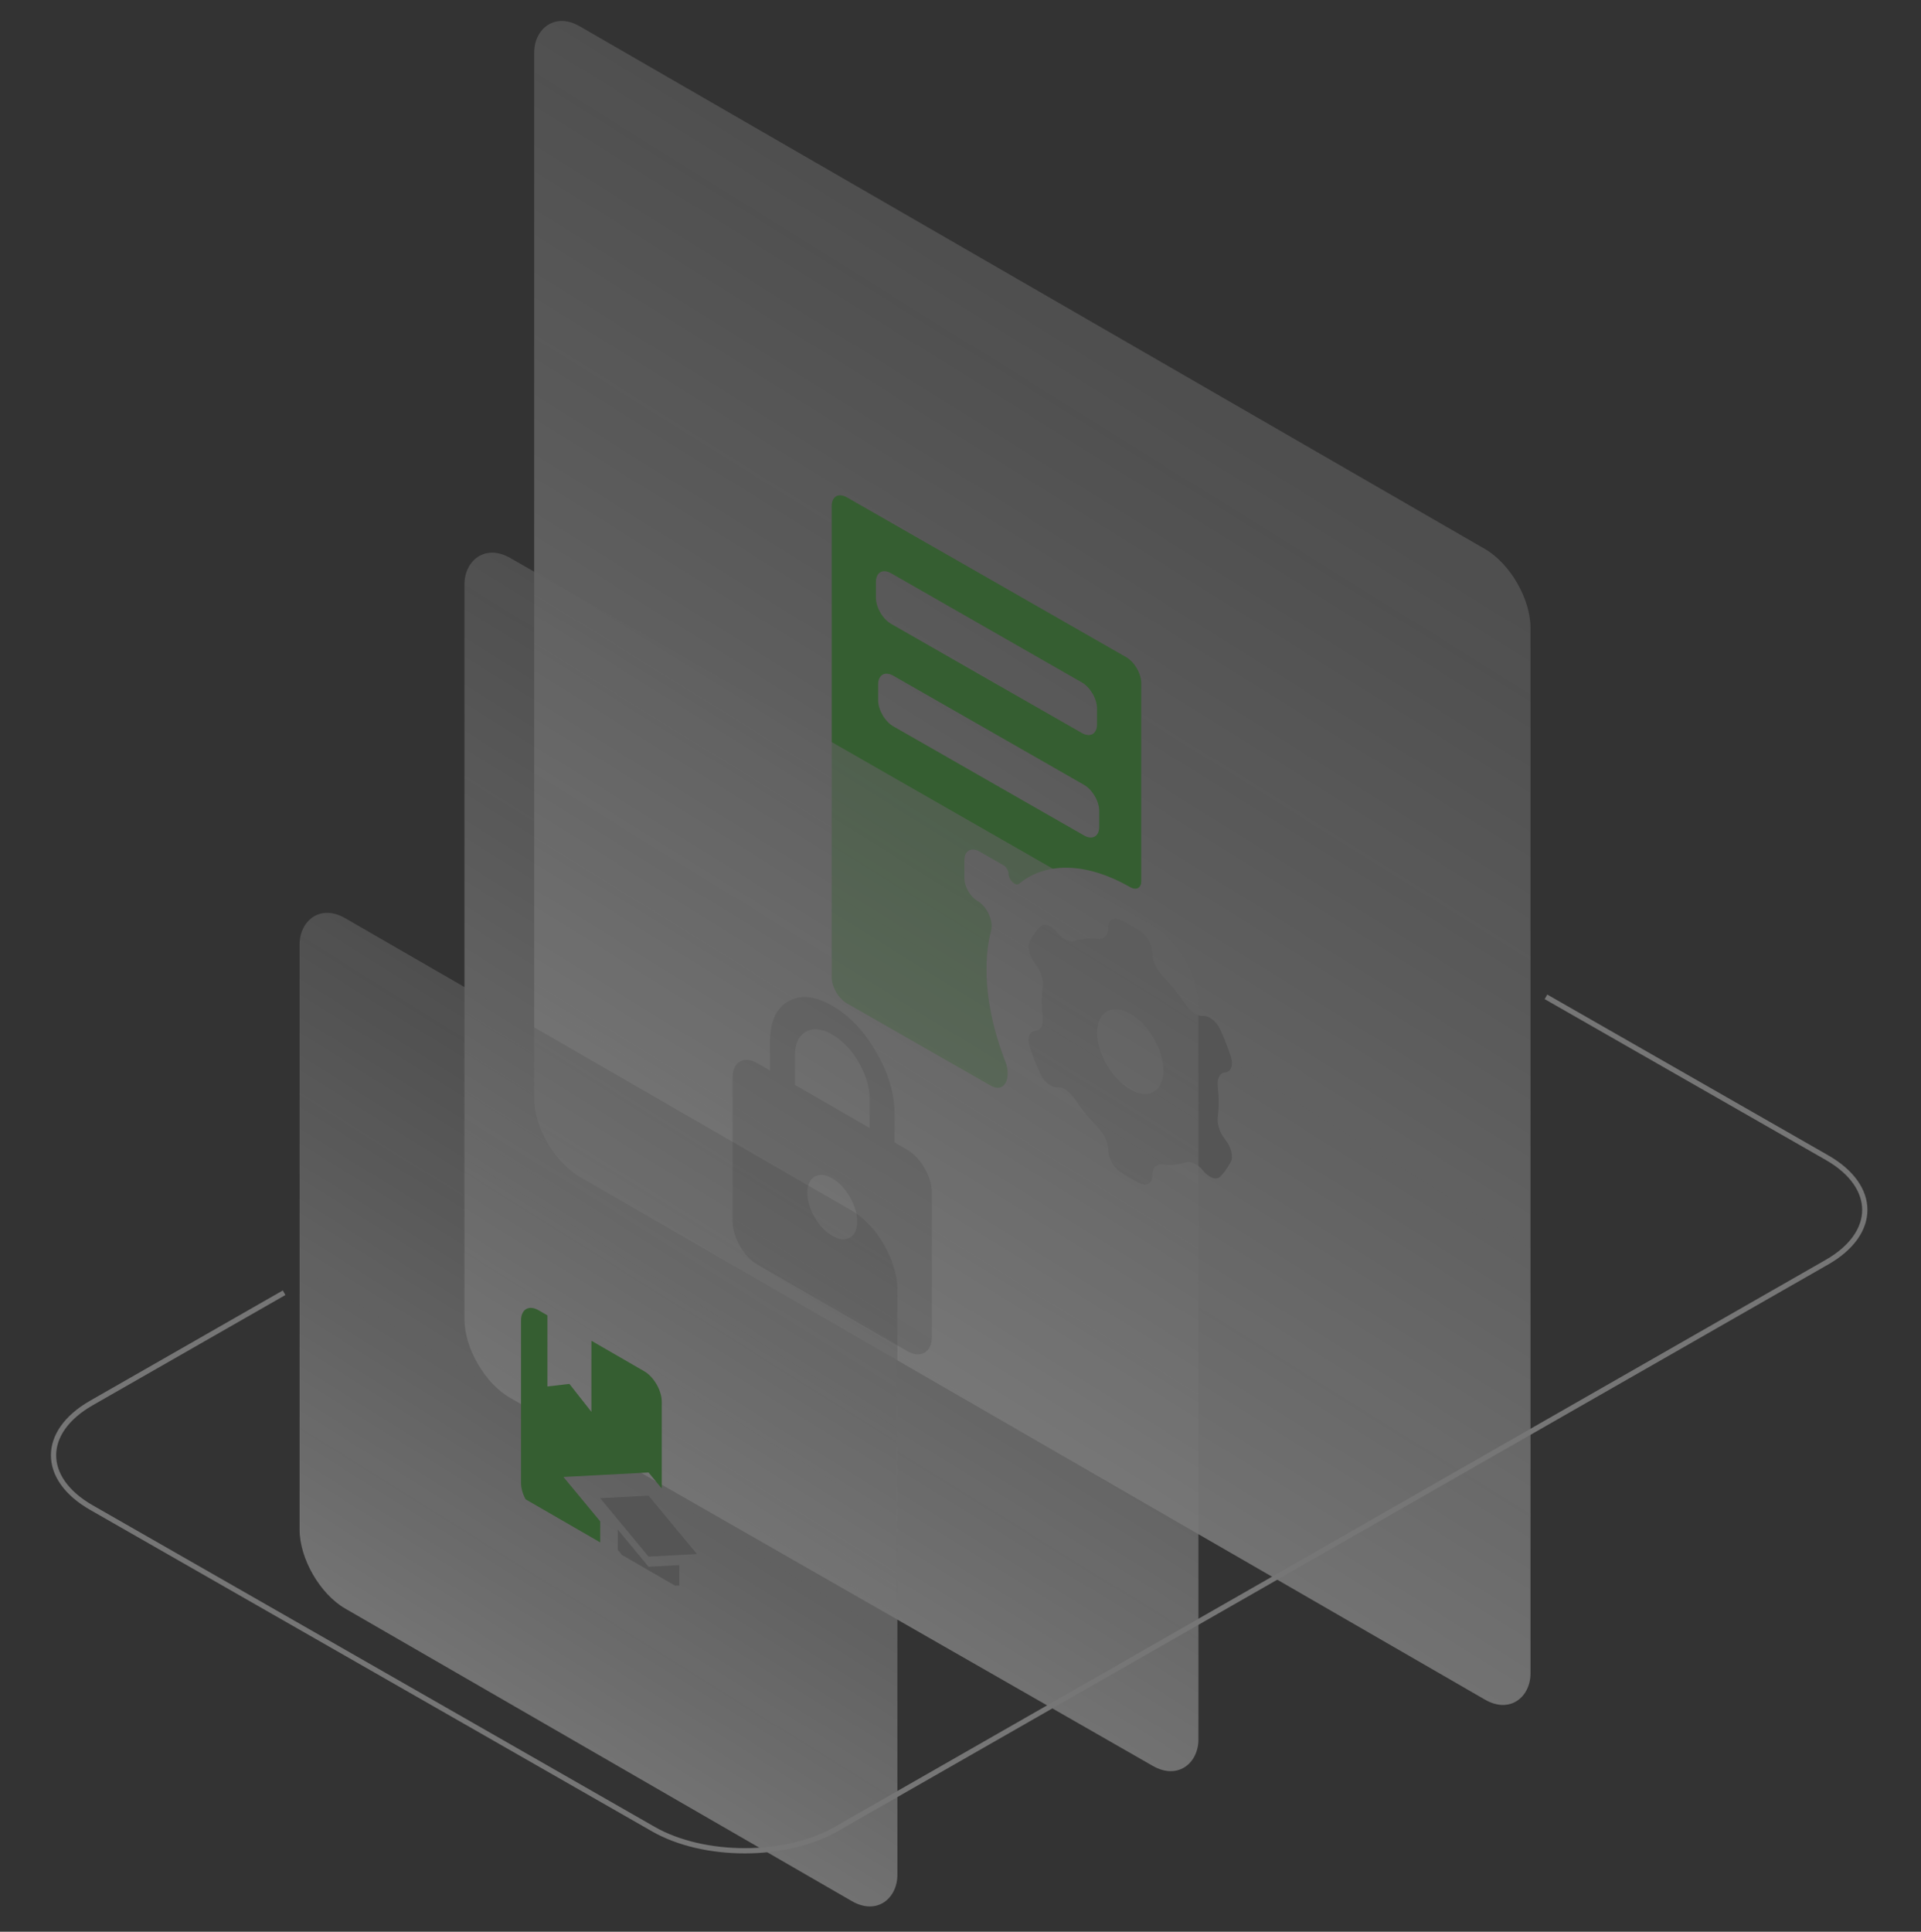 <svg width="365" height="367" viewBox="0 0 365 367" fill="none" xmlns="http://www.w3.org/2000/svg">
<rect x="0" y="0" width="365" height="367" fill="#333333" stroke="none"/>
<g opacity="0.4">
<rect width="218.597" height="218.598" rx="10" transform="matrix(-0.866 -0.5 0 1 290.805 109.299)" fill="url(#paint0_linear_318_5)"/>
<path fill-rule="evenodd" clip-rule="evenodd" d="M216.84 129.784C216.84 127.964 215.551 125.75 213.96 124.84L160.912 94.491C159.321 93.581 158.031 94.319 158.031 96.139V185.677C158.031 187.496 159.321 189.71 160.912 190.62L188.281 206.278C190.818 207.73 192.26 204.9 191.004 201.656C188.733 195.802 187.436 189.787 187.436 184.164C187.436 181.426 187.743 178.945 188.322 176.748C188.776 175.017 187.548 172.212 185.752 171.184C184.362 170.389 183.235 168.456 183.235 166.867V163.43C183.235 161.607 184.525 160.872 186.115 161.782L190.662 164.383C191.2 164.691 191.636 165.438 191.636 166.054C191.636 167.172 192.987 168.422 193.606 167.913C198.613 163.78 206.221 163.67 214.74 168.544C215.874 169.193 216.84 168.73 216.84 167.432V129.784ZM205.979 149.112C207.57 150.023 208.859 152.237 208.859 154.056V157.078C208.859 158.898 207.57 159.636 205.979 158.726L169.733 137.99C168.142 137.08 166.852 134.865 166.852 133.046V130.024C166.852 128.205 168.142 127.466 169.733 128.376L205.979 149.112ZM205.558 129.647C207.149 130.558 208.439 132.769 208.439 134.591V137.61C208.439 139.433 207.149 140.168 205.558 139.258L169.313 118.522C167.722 117.612 166.433 115.401 166.433 113.578V110.559C166.433 108.736 167.722 108.001 169.313 108.911L205.558 129.647Z" fill="#389D2D"/>
<path fill-rule="evenodd" clip-rule="evenodd" d="M233.873 200.761C234.408 202.409 233.882 203.65 232.767 203.75C231.697 203.844 231.203 205.005 231.382 206.504C231.5 207.498 231.559 208.468 231.559 209.407C231.559 210.347 231.5 211.249 231.382 212.107C231.203 213.403 231.697 215.129 232.767 216.446C233.882 217.823 234.408 219.666 233.873 220.701C233.651 221.131 233.41 221.541 233.151 221.926L232.759 222.48C232.476 222.855 232.174 223.21 231.855 223.535C231.107 224.306 229.677 223.739 228.563 222.366C227.492 221.045 226.154 220.513 225.185 220.836C223.911 221.264 222.486 221.398 220.95 221.215C219.803 221.079 218.957 221.805 218.957 223.218C218.957 224.692 218.051 225.462 216.769 224.871C216.101 224.561 215.429 224.213 214.756 223.828C214.077 223.439 213.405 223.019 212.743 222.567C211.461 221.692 210.555 219.885 210.555 218.412C210.555 216.998 209.71 215.305 208.562 214.127C207.026 212.553 205.601 210.789 204.326 208.903C203.358 207.472 202.019 206.472 200.949 206.565C199.835 206.666 198.405 205.597 197.657 203.97C197.335 203.271 197.03 202.566 196.745 201.859L196.369 200.9C196.107 200.209 195.864 199.516 195.64 198.828C195.105 197.18 195.63 195.938 196.746 195.838C197.816 195.745 198.309 194.584 198.13 193.084C198.012 192.09 197.953 191.121 197.954 190.182C197.953 189.245 198.012 188.343 198.13 187.485C198.309 186.186 197.816 184.463 196.746 183.143C195.63 181.77 195.105 179.923 195.64 178.888C195.864 178.456 196.108 178.042 196.37 177.651L196.744 177.124C197.03 176.744 197.334 176.387 197.657 176.054C198.405 175.286 199.835 175.853 200.949 177.226C202.019 178.543 203.358 179.078 204.326 178.752C205.601 178.328 207.026 178.194 208.562 178.374C209.71 178.51 210.555 177.784 210.555 176.37C210.555 174.9 211.461 174.127 212.743 174.721C213.411 175.028 214.083 175.376 214.756 175.761C215.435 176.15 216.107 176.574 216.77 177.025C218.051 177.897 218.957 179.707 218.957 181.177C218.957 182.591 219.803 184.284 220.95 185.462C222.486 187.039 223.911 188.8 225.185 190.686C226.154 192.12 227.492 193.117 228.563 193.023C229.677 192.923 231.107 193.991 231.855 195.619C232.174 196.312 232.476 197.009 232.759 197.708L233.151 198.711C233.41 199.396 233.651 200.077 233.873 200.761ZM214.756 207.006C218.236 208.997 221.057 207.381 221.057 203.399C221.057 199.418 218.236 194.578 214.756 192.587C211.276 190.596 208.455 192.208 208.455 196.19C208.455 200.171 211.276 205.015 214.756 207.006Z" fill="#878787"/>
<rect width="160.673" height="159.575" rx="10" transform="matrix(-0.868 -0.497 0 1 227.711 180.881)" fill="url(#paint1_linear_318_5)"/>
<rect width="131.158" height="131.159" rx="10" transform="matrix(-0.866 -0.5 0 1 170.508 235.017)" fill="url(#paint2_linear_318_5)"/>
<g clip-path="url(#clip0_318_5)">
<path d="M132.423 295.243L123.232 284.147L114.04 284.629L123.232 295.725L132.423 295.243Z" fill="#878787"/>
<path fill-rule="evenodd" clip-rule="evenodd" d="M107.055 280.596L114.04 289.029V294.278L102.342 287.524C100.487 286.453 99 283.877 99 281.735V250.859C99 249.836 99.352 249.057 99.979 248.696C100.606 248.334 101.456 248.418 102.342 248.93L104.013 249.895L104.013 263.403L108.191 262.92L112.369 268.227V254.719L122.396 260.508C123.283 261.02 124.133 261.917 124.76 263.003C125.386 264.089 125.739 265.274 125.739 266.297V282.777L123.232 279.747L107.055 280.596Z" fill="#389D2D"/>
<path d="M117.383 290.592V294.452L123.232 301.514L129.081 301.206V297.346L123.232 297.655L117.383 290.592Z" fill="#878787"/>
</g>
<g clip-path="url(#clip1_318_5)">
<path d="M143.936 240.262C142.634 239.51 141.52 238.333 140.594 236.729C139.668 235.125 139.205 233.57 139.203 232.064V204.74C139.203 203.237 139.667 202.219 140.594 201.685C141.522 201.151 142.636 201.259 143.936 202.007L146.302 203.373V197.909C146.302 194.129 147.456 191.573 149.764 190.243C152.072 188.912 154.862 189.19 158.134 191.077C161.406 192.965 164.197 195.908 166.506 199.909C168.816 203.909 169.969 207.796 169.966 211.571V217.036L172.332 218.402C173.634 219.154 174.748 220.333 175.676 221.939C176.604 223.546 177.067 225.099 177.065 226.599V253.924C177.065 255.427 176.602 256.447 175.676 256.983C174.75 257.52 173.635 257.411 172.332 256.657L143.936 240.262ZM158.134 234.797C159.436 235.548 160.55 235.657 161.478 235.123C162.405 234.59 162.868 233.57 162.867 232.064C162.865 230.559 162.402 229.005 161.478 227.404C160.553 225.803 159.439 224.624 158.134 223.867C156.829 223.11 155.716 223.003 154.793 223.545C153.87 224.087 153.406 225.105 153.401 226.599C153.397 228.094 153.86 229.649 154.793 231.264C155.725 232.879 156.839 234.056 158.134 234.797ZM151.035 206.106L165.233 214.303V208.838C165.233 206.561 164.543 204.227 163.163 201.836C161.782 199.446 160.106 197.681 158.134 196.542C156.162 195.404 154.486 195.233 153.105 196.03C151.725 196.827 151.035 198.364 151.035 200.641V206.106Z" fill="#4C4C4C" fill-opacity="0.2"/>
</g>
<path d="M53.981 245.597L17.364 266.546C7.776 272.031 7.776 280.924 17.364 286.41L124.143 347.499C133.731 352.984 149.275 352.984 158.863 347.499L347.131 239.789C356.719 234.304 356.719 225.411 347.131 219.926L293.742 189.381" stroke="#D9D9D9"/>
</g>
<defs>
<linearGradient id="paint0_linear_318_5" x1="144.283" y1="216.659" x2="135.526" y2="2.37" gradientUnits="userSpaceOnUse">
<stop stop-color="#F9F9F9" stop-opacity="0.8"/>
<stop offset="1" stop-color="#A7A7A7" stop-opacity="0.6"/>
</linearGradient>
<linearGradient id="paint1_linear_318_5" x1="106.051" y1="158.16" x2="99.702" y2="1.726" gradientUnits="userSpaceOnUse">
<stop stop-color="#F9F9F9" stop-opacity="0.8"/>
<stop offset="1" stop-color="#A7A7A7" stop-opacity="0.6"/>
</linearGradient>
<linearGradient id="paint2_linear_318_5" x1="86.57" y1="129.996" x2="81.316" y2="1.422" gradientUnits="userSpaceOnUse">
<stop stop-color="#F9F9F9" stop-opacity="0.8"/>
<stop offset="1" stop-color="#A7A7A7" stop-opacity="0.6"/>
</linearGradient>
<clipPath id="clip0_318_5">
<rect width="51.006" height="51.006" fill="white" transform="matrix(0.866 0.5 0 1 91.812 229.186)"/>
</clipPath>
<clipPath id="clip1_318_5">
<rect width="65.579" height="65.579" fill="white" transform="matrix(0.866 0.5 0 1 129.742 171.95)"/>
</clipPath>
</defs>
</svg>
